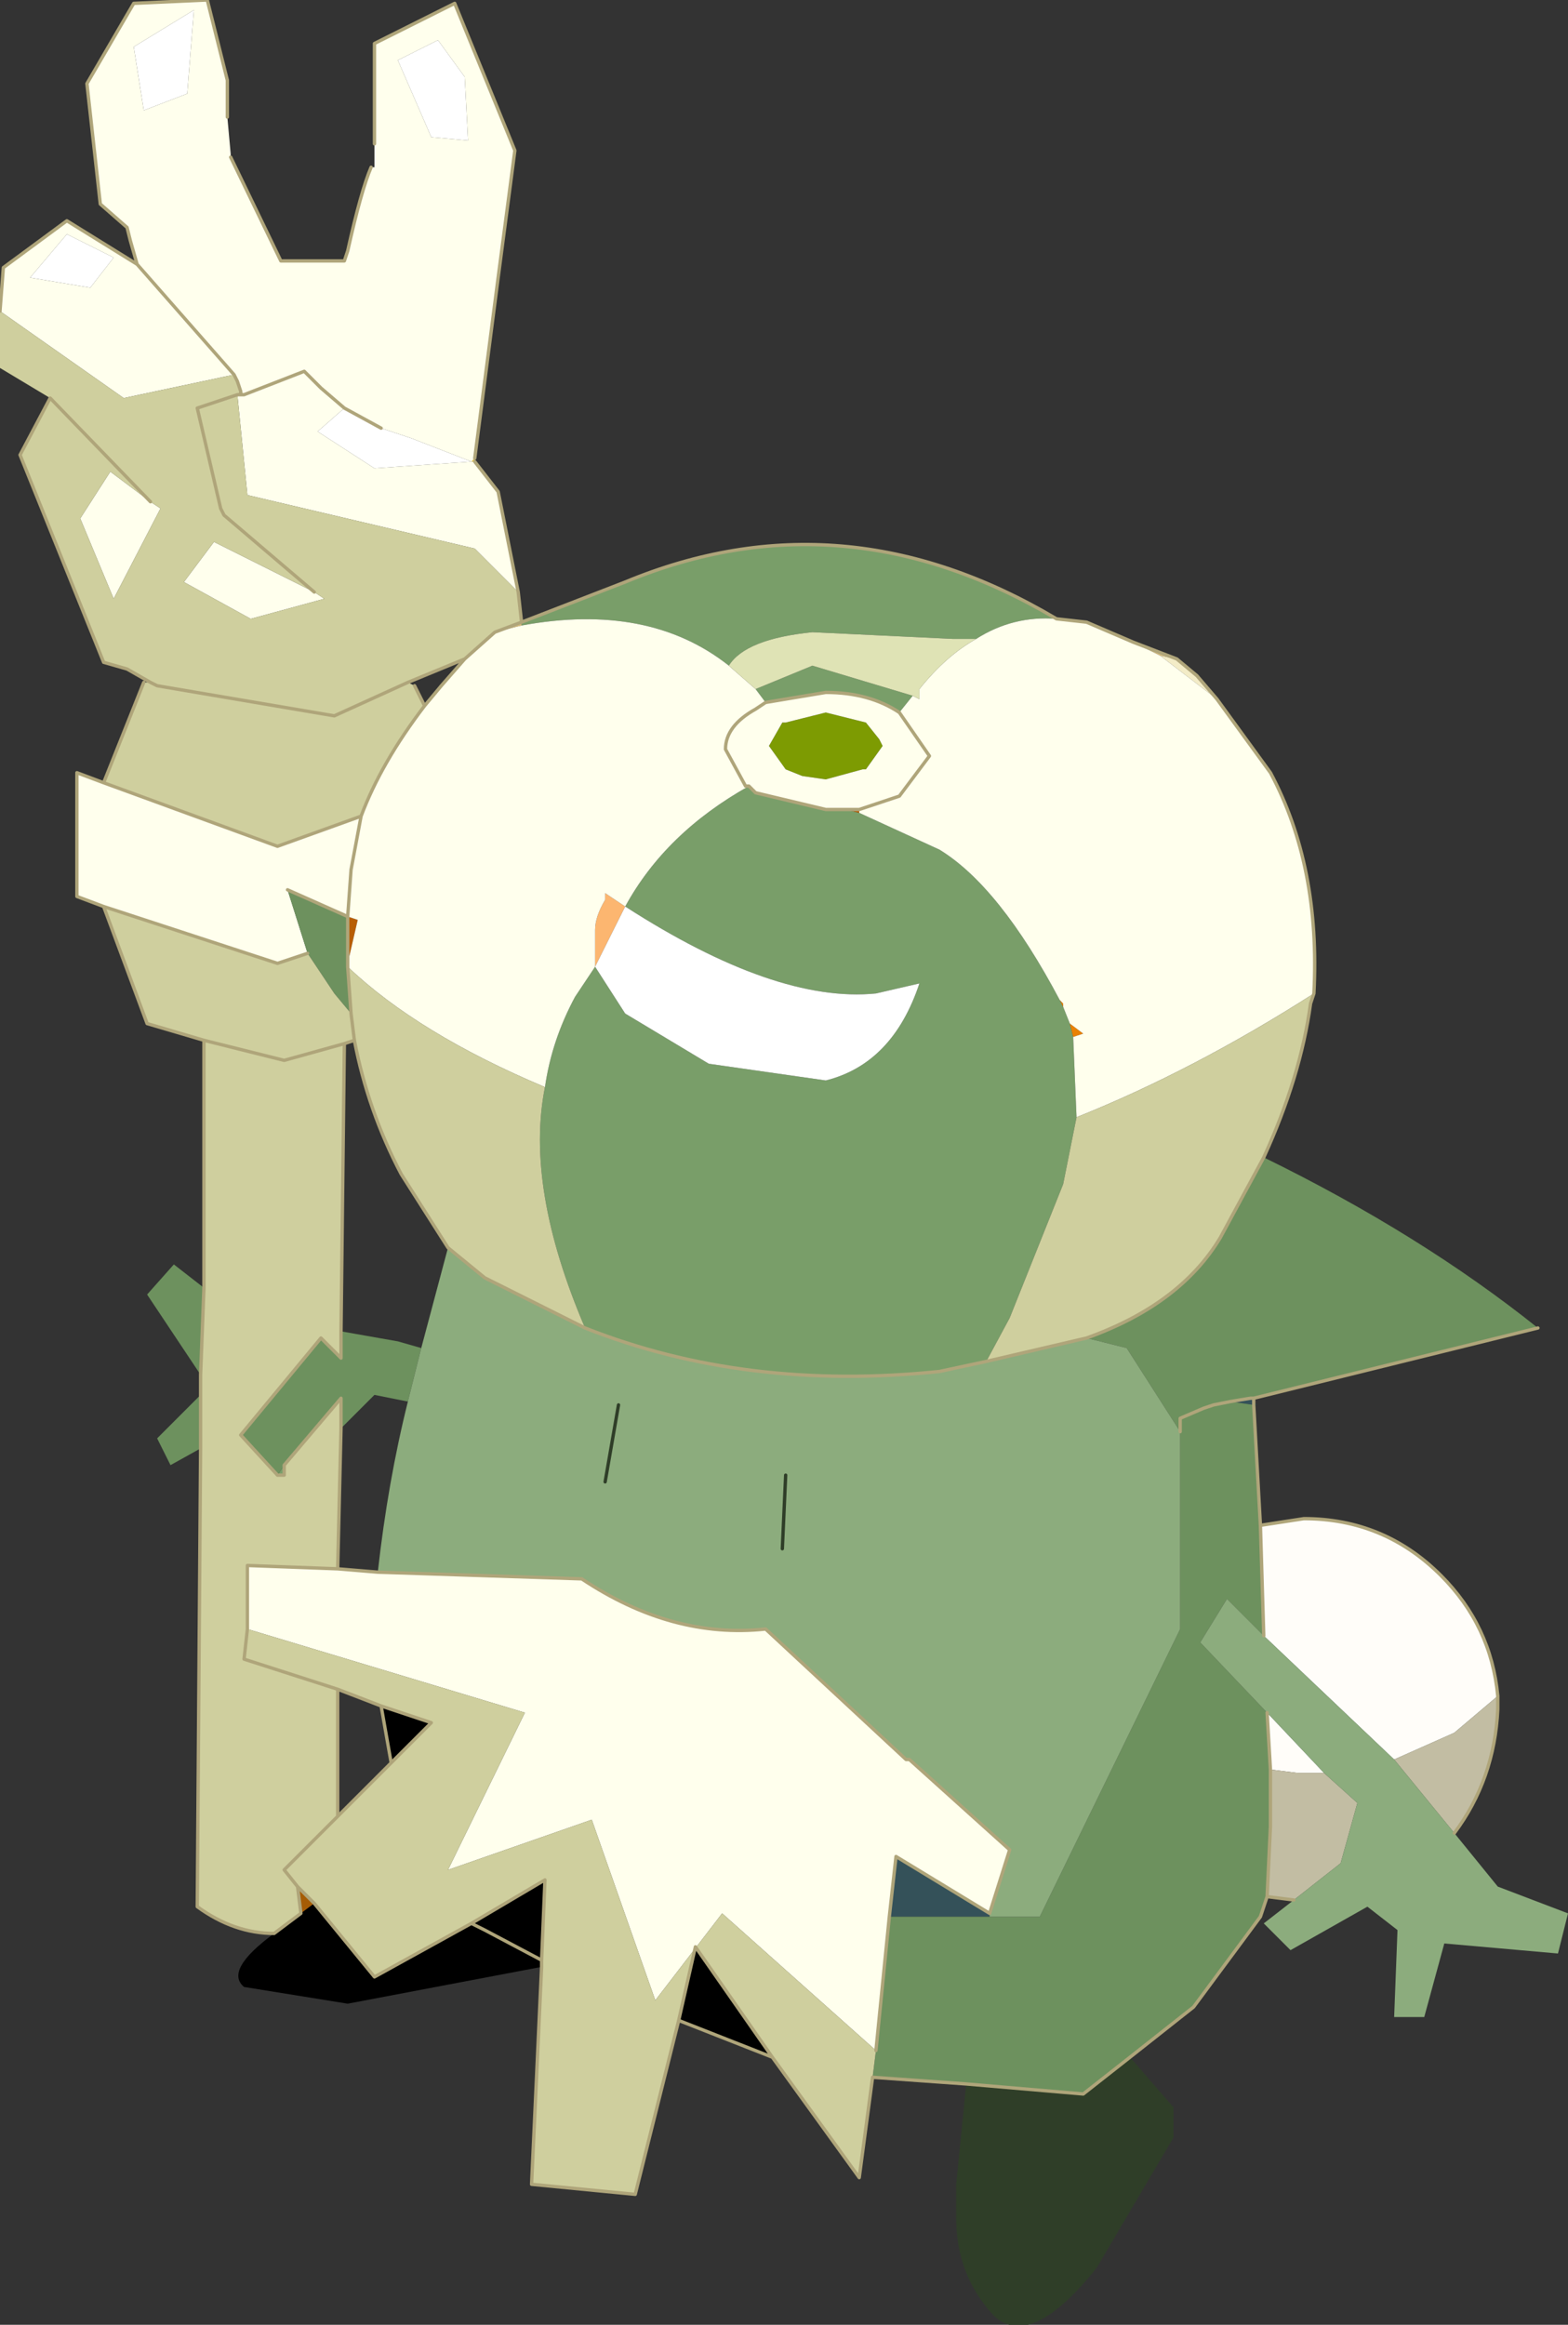 <?xml version="1.0" encoding="UTF-8" standalone="no"?>
<svg xmlns:xlink="http://www.w3.org/1999/xlink" height="34.75px" width="23.45px" xmlns="http://www.w3.org/2000/svg">
  <rect width="100%" height="100%" fill="#333333" stroke="none"/>
  <g transform="matrix(1.0, 0.0, 0.0, 1.0, -4.75, 0.25)">
    <path d="M20.65 14.8 L20.75 15.05 20.8 15.25 20.85 16.45 20.65 17.45 19.85 19.45 19.5 20.1 18.8 20.25 Q15.9 20.55 13.5 19.6 13.05 18.55 12.9 17.65 12.75 16.75 12.9 16.0 13.0 15.3 13.35 14.65 L13.65 14.2 14.1 14.9 15.35 15.65 17.1 15.9 Q18.1 15.65 18.5 14.45 L17.85 14.6 Q16.35 14.75 14.1 13.3 14.7 12.2 15.95 11.5 L16.05 11.6 17.1 11.85 17.4 11.85 17.6 11.9 18.8 12.45 Q19.7 13.0 20.6 14.7 L20.65 14.8 M12.55 9.05 L14.1 8.45 Q17.35 7.1 20.55 9.0 19.9 8.95 19.35 9.3 L19.0 9.3 16.9 9.2 Q15.9 9.3 15.65 9.7 14.45 8.75 12.55 9.1 L12.55 9.05 M18.4 10.15 L18.2 10.4 Q17.75 10.1 17.1 10.1 L16.2 10.25 16.05 10.05 16.9 9.7 18.4 10.15 M8.9 21.8 L9.0 21.65 9.0 21.8 8.9 21.8" fill="#799e69" fill-rule="evenodd" stroke="none"/>
    <path d="M8.35 5.6 L8.4 5.65 8.35 5.65 8.35 5.6 M11.8 6.65 L11.85 6.6 11.85 6.65 11.8 6.65" fill="#ffcf2b" fill-rule="evenodd" stroke="none"/>
    <path d="M8.35 5.65 L8.3 5.65 8.35 5.6 8.35 5.65" fill="#c27b05" fill-rule="evenodd" stroke="none"/>
    <path d="M17.1 10.4 L17.7 10.55 17.9 10.8 17.95 10.9 17.7 11.25 17.65 11.25 17.1 11.4 16.75 11.35 16.5 11.25 16.25 10.9 16.45 10.55 16.5 10.55 17.1 10.4" fill="#7d9b02" fill-rule="evenodd" stroke="none"/>
    <path d="M9.2 27.95 L9.45 28.2 9.25 28.35 9.2 27.95" fill="#a55c05" fill-rule="evenodd" stroke="none"/>
    <path d="M23.5 20.65 L23.5 20.7 23.45 20.65 23.5 20.65 M16.3 30.5 L14.9 29.95 15.15 28.85 16.3 30.5 M12.85 29.15 L9.95 29.7 8.4 29.45 Q8.1 29.2 8.85 28.65 L9.25 28.35 9.45 28.2 10.35 29.3 11.8 28.5 12.9 27.85 12.85 29.05 12.85 29.15 M10.45 25.25 L11.2 25.5 10.6 26.1 10.45 25.25 M11.8 28.5 L12.0 28.6 12.85 29.05 12.0 28.6 11.8 28.5" fill="#000000" fill-rule="evenodd" stroke="none"/>
    <path d="M23.45 20.65 L23.5 20.7 23.5 20.75 23.15 20.7 23.45 20.65 M22.4 20.95 L22.75 20.8 22.9 20.75 22.4 20.95 M19.55 28.4 L18.15 28.4 18.05 28.4 18.15 27.5 19.55 28.35 19.55 28.4" fill="#345159" fill-rule="evenodd" stroke="none"/>
    <path d="M23.5 20.7 L23.55 20.75 23.5 20.75 23.5 20.7" fill="#283f44" fill-rule="evenodd" stroke="none"/>
    <path d="M23.6 22.55 L24.25 22.45 Q25.45 22.45 26.3 23.3 27.05 24.05 27.15 25.1 L26.5 25.65 25.6 26.05 23.65 24.2 23.6 22.55 M23.7 25.35 L24.55 26.25 24.15 26.25 23.75 26.2 23.7 25.35" fill="#fffdf9" fill-rule="evenodd" stroke="none"/>
    <path d="M18.3 26.05 L18.4 26.05 18.35 26.05 18.3 26.05" fill="#e3d6bf" fill-rule="evenodd" stroke="none"/>
    <path d="M27.15 25.1 L27.15 25.3 Q27.1 26.35 26.5 27.15 L25.6 26.05 26.5 25.65 27.15 25.1 M24.1 28.15 L23.7 28.1 23.75 27.05 23.75 26.2 24.15 26.25 24.55 26.25 25.05 26.7 24.8 27.6 24.1 28.15" fill="#c2bda3" fill-rule="evenodd" stroke="none"/>
    <path d="M17.6 11.9 L17.4 11.85 17.6 11.85 17.6 11.9 M9.95 13.45 L10.1 13.5 9.95 14.15 9.95 13.5 9.95 13.45" fill="#b85e03" fill-rule="evenodd" stroke="none"/>
    <path d="M21.7 9.35 L22.35 9.6 22.1 9.55 21.7 9.35 M12.15 9.2 L12.55 9.05 12.55 9.1 12.15 9.2" fill="#dabe7e" fill-rule="evenodd" stroke="none"/>
    <path d="M22.35 9.6 L22.65 9.85 22.95 10.2 22.1 9.55 22.35 9.6" fill="#f3ecc7" fill-rule="evenodd" stroke="none"/>
    <path d="M20.75 15.05 L20.95 15.2 20.8 15.25 20.75 15.05 M20.65 14.8 L20.6 14.7 20.65 14.75 20.65 14.8" fill="#e98103" fill-rule="evenodd" stroke="none"/>
    <path d="M13.65 14.2 L13.65 13.65 Q13.65 13.45 13.8 13.2 L13.8 13.1 14.1 13.3 13.65 14.2" fill="#fcb670" fill-rule="evenodd" stroke="none"/>
    <path d="M9.9 5.85 L10.45 6.15 10.9 6.3 11.8 6.65 10.35 6.75 9.5 6.2 9.9 5.85 M14.1 13.3 Q16.35 14.75 17.85 14.6 L18.5 14.45 Q18.1 15.65 17.1 15.9 L15.35 15.65 14.1 14.9 13.65 14.2 14.1 13.3 M10.7 0.65 L11.3 0.35 11.7 0.9 11.75 1.85 11.2 1.8 10.7 0.65 M5.75 3.25 L6.45 3.6 6.1 4.05 5.2 3.9 5.75 3.25 M7.55 1.15 L6.9 1.4 6.75 0.45 7.65 -0.1 7.55 1.15" fill="#ffffff" fill-rule="evenodd" stroke="none"/>
    <path d="M6.8 3.7 L6.7 3.35 6.65 3.15 6.25 2.8 6.05 1.0 6.75 -0.2 7.85 -0.25 8.15 0.95 8.15 1.5 8.2 2.05 8.2 2.1 8.95 3.65 9.9 3.65 9.95 3.5 Q10.15 2.6 10.3 2.25 L10.35 2.25 10.35 1.9 10.35 1.15 10.35 0.4 11.55 -0.2 12.45 2.0 12.2 3.9 11.85 6.6 11.8 6.65 10.9 6.3 10.45 6.15 9.9 5.85 9.55 5.55 9.3 5.3 8.4 5.65 9.3 5.3 9.55 5.55 9.9 5.85 9.5 6.2 10.35 6.75 11.8 6.65 11.85 6.65 12.2 7.1 12.5 8.6 11.85 7.95 8.45 7.15 8.3 5.65 8.35 5.65 8.4 5.65 8.35 5.6 8.3 5.45 8.25 5.35 6.8 3.7 8.25 5.35 6.6 5.7 4.75 4.4 4.8 3.75 5.75 3.05 6.8 3.7 M20.55 9.0 L21.0 9.05 21.7 9.35 22.1 9.55 22.95 10.2 23.75 11.3 Q24.5 12.7 24.4 14.6 22.6 15.75 20.85 16.45 L20.8 15.25 20.95 15.2 20.75 15.05 20.65 14.8 20.65 14.75 20.6 14.7 Q19.7 13.0 18.8 12.45 L17.6 11.9 17.6 11.85 18.2 11.65 18.65 11.05 18.2 10.4 18.65 11.05 18.2 11.65 17.6 11.85 17.4 11.85 17.1 11.85 16.05 11.6 15.95 11.5 Q14.7 12.2 14.1 13.3 L13.8 13.1 13.8 13.2 Q13.65 13.45 13.65 13.65 L13.65 14.2 13.35 14.65 Q13.0 15.3 12.9 16.0 11.0 15.2 9.95 14.2 L9.95 14.15 10.1 13.5 9.95 13.45 10.0 12.75 10.15 11.95 10.0 12.75 9.95 13.45 9.05 13.05 9.35 14.0 8.9 14.15 6.3 13.3 5.9 13.15 5.9 11.3 6.3 11.45 8.9 12.4 10.15 11.95 Q10.45 11.15 11.1 10.3 L11.35 10.0 11.7 9.6 12.15 9.2 12.55 9.1 Q14.45 8.75 15.65 9.7 L16.05 10.05 16.2 10.25 17.1 10.1 Q17.75 10.1 18.2 10.4 L18.4 10.15 18.5 10.2 18.5 10.05 Q18.9 9.55 19.35 9.3 19.9 8.95 20.55 9.0 M18.05 28.4 L17.85 30.4 15.55 28.35 14.55 29.65 13.6 26.95 11.45 27.7 12.6 25.35 8.45 24.1 8.45 23.15 9.8 23.2 10.4 23.25 13.45 23.35 Q14.8 24.25 16.2 24.1 L18.3 26.05 18.35 26.05 19.85 27.4 19.55 28.35 18.15 27.5 18.05 28.4 M10.7 0.65 L11.2 1.8 11.75 1.85 11.7 0.9 11.3 0.35 10.7 0.65 M9.45 8.6 L9.6 8.7 8.5 9.0 7.5 8.45 7.95 7.85 9.45 8.6 M17.1 10.4 L16.5 10.55 16.45 10.55 16.25 10.9 16.5 11.25 16.75 11.35 17.1 11.4 17.65 11.25 17.7 11.25 17.95 10.9 17.9 10.8 17.7 10.55 17.1 10.4 M15.95 11.5 L15.9 11.5 15.6 10.95 Q15.6 10.6 16.05 10.35 L16.2 10.25 16.05 10.35 Q15.6 10.6 15.6 10.95 L15.9 11.5 15.95 11.5 M7.55 1.15 L7.65 -0.1 6.75 0.45 6.9 1.4 7.55 1.15 M5.75 3.25 L5.2 3.9 6.1 4.05 6.45 3.6 5.75 3.25 M7.0 7.25 L7.15 7.35 6.45 8.7 5.95 7.5 6.4 6.8 7.0 7.25" fill="#ffffed" fill-rule="evenodd" stroke="none"/>
    <path d="M23.65 17.05 Q26.0 18.2 27.75 19.6 L23.5 20.65 23.45 20.65 23.15 20.7 23.5 20.75 23.6 22.55 23.65 24.2 23.1 23.65 22.7 24.3 23.7 25.35 23.75 26.2 23.75 27.05 23.7 28.1 23.6 28.4 22.6 29.75 21.65 30.5 20.95 31.05 19.2 30.9 17.8 30.8 17.85 30.4 18.05 28.4 18.15 28.4 19.55 28.4 20.3 28.4 22.4 24.1 22.4 21.15 21.6 19.9 21.0 19.75 Q22.4 19.25 23.0 18.25 L23.65 17.05 M7.75 21.4 L7.3 21.65 7.1 21.25 7.75 20.6 7.75 21.4 M7.75 20.3 L6.95 19.1 7.35 18.65 7.8 19.0 7.75 20.3 M22.4 20.95 L22.4 21.15 22.4 20.95 22.9 20.75 23.15 20.7 22.9 20.75 22.75 20.8 22.4 20.95 M9.95 14.15 L9.95 14.2 10.0 14.9 9.75 14.6 9.35 14.0 9.05 13.05 9.95 13.45 9.95 13.5 9.95 14.15 M9.85 19.65 L10.7 19.8 11.05 19.9 10.85 20.7 10.35 20.6 9.85 21.1 9.85 20.65 9.0 21.65 8.9 21.8 8.35 21.2 9.55 19.75 9.85 20.05 9.85 19.65" fill="#6d915e" fill-rule="evenodd" stroke="none"/>
    <path d="M26.5 27.15 L27.15 27.95 28.2 28.35 28.05 28.95 26.35 28.8 26.05 29.9 25.6 29.9 25.65 28.6 25.2 28.25 24.05 28.9 23.65 28.5 24.1 28.15 24.8 27.6 25.05 26.7 24.55 26.25 23.7 25.35 22.7 24.3 23.1 23.65 23.65 24.2 25.6 26.05 26.5 27.15 M13.5 19.6 Q15.9 20.55 18.8 20.25 L19.5 20.1 21.0 19.75 21.6 19.9 22.4 21.15 22.4 24.1 20.3 28.4 19.55 28.4 19.55 28.35 19.85 27.4 18.35 26.05 18.4 26.05 18.3 26.05 16.2 24.1 Q14.8 24.25 13.45 23.35 L10.4 23.25 Q10.55 21.9 10.85 20.7 L11.05 19.9 11.45 18.4 12.0 18.85 13.5 19.6 M13.8 21.9 L14.0 20.75 13.8 21.9 M16.45 22.9 L16.5 21.8 16.45 22.9" fill="#8cac7d" fill-rule="evenodd" stroke="none"/>
    <path d="M8.25 5.35 L8.3 5.45 8.35 5.6 8.3 5.65 8.45 7.15 11.85 7.95 12.5 8.6 12.55 9.05 12.15 9.2 11.7 9.6 10.85 9.95 10.95 10.0 11.1 10.3 Q10.45 11.15 10.15 11.95 L8.9 12.4 6.3 11.45 6.9 9.95 7.0 9.95 6.65 9.75 6.3 9.65 5.05 6.55 5.5 5.7 4.75 5.25 4.75 4.4 6.6 5.7 8.25 5.35 M24.4 14.6 L24.35 14.75 Q24.2 15.85 23.65 17.05 L23.0 18.25 Q22.4 19.25 21.0 19.75 L19.5 20.1 19.85 19.45 20.65 17.45 20.85 16.45 Q22.6 15.75 24.4 14.6 M17.8 30.8 L17.6 32.3 16.3 30.5 15.15 28.85 14.9 29.95 14.25 32.55 12.7 32.4 12.85 29.15 12.85 29.05 12.9 27.85 11.8 28.5 10.35 29.3 9.45 28.2 9.2 27.95 9.0 27.7 9.8 26.9 9.0 27.7 9.2 27.95 9.25 28.35 8.85 28.65 Q8.25 28.65 7.7 28.25 L7.75 21.4 7.75 20.6 7.75 20.3 7.8 19.0 7.8 15.3 6.95 15.05 6.3 13.3 8.9 14.15 9.35 14.0 9.75 14.6 10.0 14.9 9.95 14.2 Q11.0 15.2 12.9 16.0 12.75 16.75 12.9 17.65 13.05 18.55 13.5 19.6 L12.0 18.85 11.45 18.4 10.75 17.3 Q10.25 16.35 10.05 15.3 L9.9 15.35 9.0 15.6 7.8 15.3 9.0 15.6 9.9 15.35 9.85 19.65 9.85 20.05 9.55 19.75 8.35 21.2 8.9 21.8 9.0 21.8 9.0 21.65 9.85 20.65 9.85 21.1 9.8 23.2 8.45 23.15 8.45 24.1 12.6 25.35 11.45 27.7 13.6 26.95 14.55 29.65 15.55 28.35 17.85 30.4 17.8 30.8 M9.45 8.6 L8.1 7.45 8.05 7.35 7.7 5.85 8.3 5.65 7.7 5.85 8.05 7.35 8.1 7.45 9.45 8.6 7.95 7.85 7.5 8.45 8.5 9.0 9.6 8.7 9.45 8.6 M7.0 9.95 L7.1 10.0 9.75 10.45 10.85 9.95 9.75 10.45 7.1 10.0 7.0 9.95 M7.0 7.25 L6.4 6.8 5.95 7.5 6.45 8.7 7.15 7.35 7.0 7.25 5.5 5.7 7.0 7.25 M10.0 14.9 L10.05 15.3 10.0 14.9 M9.8 25.0 L8.4 24.55 8.45 24.1 8.4 24.55 9.8 25.0 9.8 26.9 10.6 26.1 11.2 25.5 10.45 25.25 9.8 25.0" fill="#cfcf9e" fill-rule="evenodd" stroke="none"/>
    <path d="M21.65 30.5 L22.3 31.25 22.3 31.7 21.15 33.65 Q20.15 34.9 19.6 34.35 19.05 33.75 19.05 32.9 L19.05 32.4 19.2 30.9 20.95 31.05 21.65 30.5" fill="#2f3e28" fill-rule="evenodd" stroke="none"/>
    <path d="M19.35 9.3 Q18.9 9.55 18.5 10.05 L18.5 10.2 18.4 10.15 16.9 9.7 16.05 10.05 15.65 9.7 Q15.9 9.3 16.9 9.2 L19.0 9.3 19.35 9.3" fill="#dfe3b5" fill-rule="evenodd" stroke="none"/>
    <path d="M8.15 1.5 L8.15 0.95 7.85 -0.25 6.75 -0.2 6.05 1.0 6.25 2.8 6.65 3.15 6.7 3.35 6.8 3.7 8.25 5.35 8.3 5.45 8.35 5.6 8.35 5.65 8.4 5.65 9.3 5.3 9.55 5.55 9.9 5.85 10.45 6.15 M11.85 6.6 L12.2 3.9 12.45 2.0 11.55 -0.2 10.35 0.4 10.35 1.15 10.35 1.9 M10.3 2.25 Q10.15 2.6 9.95 3.5 L9.9 3.65 8.95 3.65 8.2 2.1 M20.55 9.0 L21.0 9.05 21.7 9.35 22.35 9.6 22.65 9.85 22.95 10.2 23.75 11.3 Q24.5 12.7 24.4 14.6 L24.35 14.75 Q24.2 15.85 23.65 17.05 L23.0 18.25 Q22.4 19.25 21.0 19.75 L19.5 20.1 18.8 20.25 Q15.9 20.55 13.5 19.6 L12.0 18.85 11.45 18.4 10.75 17.3 Q10.25 16.35 10.05 15.3 L10.0 14.9 9.95 14.2 9.95 14.15 9.95 13.5 9.95 13.45 10.0 12.75 10.15 11.95 Q10.45 11.15 11.1 10.3 L10.95 10.0 M27.75 19.6 L23.5 20.65 23.5 20.7 23.5 20.75 23.6 22.55 24.25 22.45 Q25.45 22.45 26.3 23.3 27.05 24.05 27.15 25.1 L27.15 25.3 Q27.1 26.35 26.5 27.15 M24.1 28.15 L23.7 28.1 23.6 28.4 22.6 29.75 21.65 30.5 20.95 31.05 19.2 30.9 17.8 30.8 17.6 32.3 16.3 30.5 14.9 29.95 14.25 32.55 12.7 32.4 12.85 29.15 12.85 29.05 12.0 28.6 11.8 28.5 12.9 27.85 12.85 29.05 M8.85 28.65 Q8.25 28.65 7.7 28.25 L7.75 21.4 7.75 20.6 7.75 20.3 7.8 19.0 7.8 15.3 6.95 15.05 6.3 13.3 5.9 13.15 5.9 11.3 6.3 11.45 6.9 9.95 M7.0 9.95 L6.65 9.75 6.3 9.65 5.05 6.55 5.5 5.7 7.0 7.25 M4.75 4.4 L4.8 3.75 5.75 3.05 6.8 3.7 M17.4 11.85 L17.1 11.85 16.05 11.6 15.95 11.5 15.9 11.5 15.6 10.95 Q15.6 10.6 16.05 10.35 L16.2 10.25 17.1 10.1 Q17.75 10.1 18.2 10.4 L18.65 11.05 18.2 11.65 17.6 11.85 17.4 11.85 M23.45 20.65 L23.5 20.65 M23.45 20.65 L23.15 20.7 22.9 20.75 22.75 20.8 22.4 20.95 22.4 21.15 M18.05 28.4 L17.85 30.4 M23.6 22.55 L23.65 24.2 M12.5 8.6 L12.2 7.1 11.85 6.65 M12.55 9.05 L12.5 8.6 M8.3 5.65 L7.7 5.85 8.05 7.35 8.1 7.45 9.45 8.6 M12.15 9.2 L12.55 9.05 14.1 8.45 Q17.35 7.1 20.55 9.0 M12.15 9.2 L11.7 9.6 11.35 10.0 11.1 10.3 M10.85 9.95 L9.75 10.45 7.1 10.0 7.0 9.95 M10.85 9.95 L11.7 9.6 M8.35 5.65 L8.3 5.65 M9.05 13.05 L9.95 13.45 M9.35 14.0 L8.9 14.15 6.3 13.3 M9.9 15.35 L10.05 15.3 M7.8 15.3 L9.0 15.6 9.9 15.35 9.85 19.65 9.85 20.05 9.55 19.75 8.35 21.2 8.9 21.8 9.0 21.8 9.0 21.65 9.85 20.65 9.85 21.1 9.8 23.2 8.45 23.15 8.45 24.1 8.4 24.55 9.8 25.0 10.45 25.25 11.2 25.5 10.6 26.1 9.8 26.9 9.0 27.7 9.2 27.95 9.45 28.2 10.35 29.3 11.8 28.5 M10.4 23.25 L13.45 23.35 Q14.8 24.25 16.2 24.1 L18.3 26.05 18.35 26.05 19.85 27.4 19.55 28.35 18.15 27.5 18.05 28.4 M10.4 23.25 L9.8 23.2 M6.3 11.45 L8.9 12.4 10.15 11.95 M10.6 26.1 L10.45 25.25 M14.9 29.95 L15.15 28.85 16.3 30.5 M9.8 26.9 L9.8 25.0 M9.25 28.35 L8.85 28.65 M9.25 28.35 L9.2 27.95 M23.7 25.35 L23.75 26.2 23.75 27.05 23.7 28.1" fill="none" stroke="#afa57a" stroke-linecap="round" stroke-linejoin="round" stroke-width="0.05"/>
    <path d="M14.0 20.75 L13.8 21.9 M16.5 21.8 L16.45 22.9" fill="none" stroke="#2f3e28" stroke-linecap="round" stroke-linejoin="round" stroke-width="0.05"/>
  </g>
</svg>
